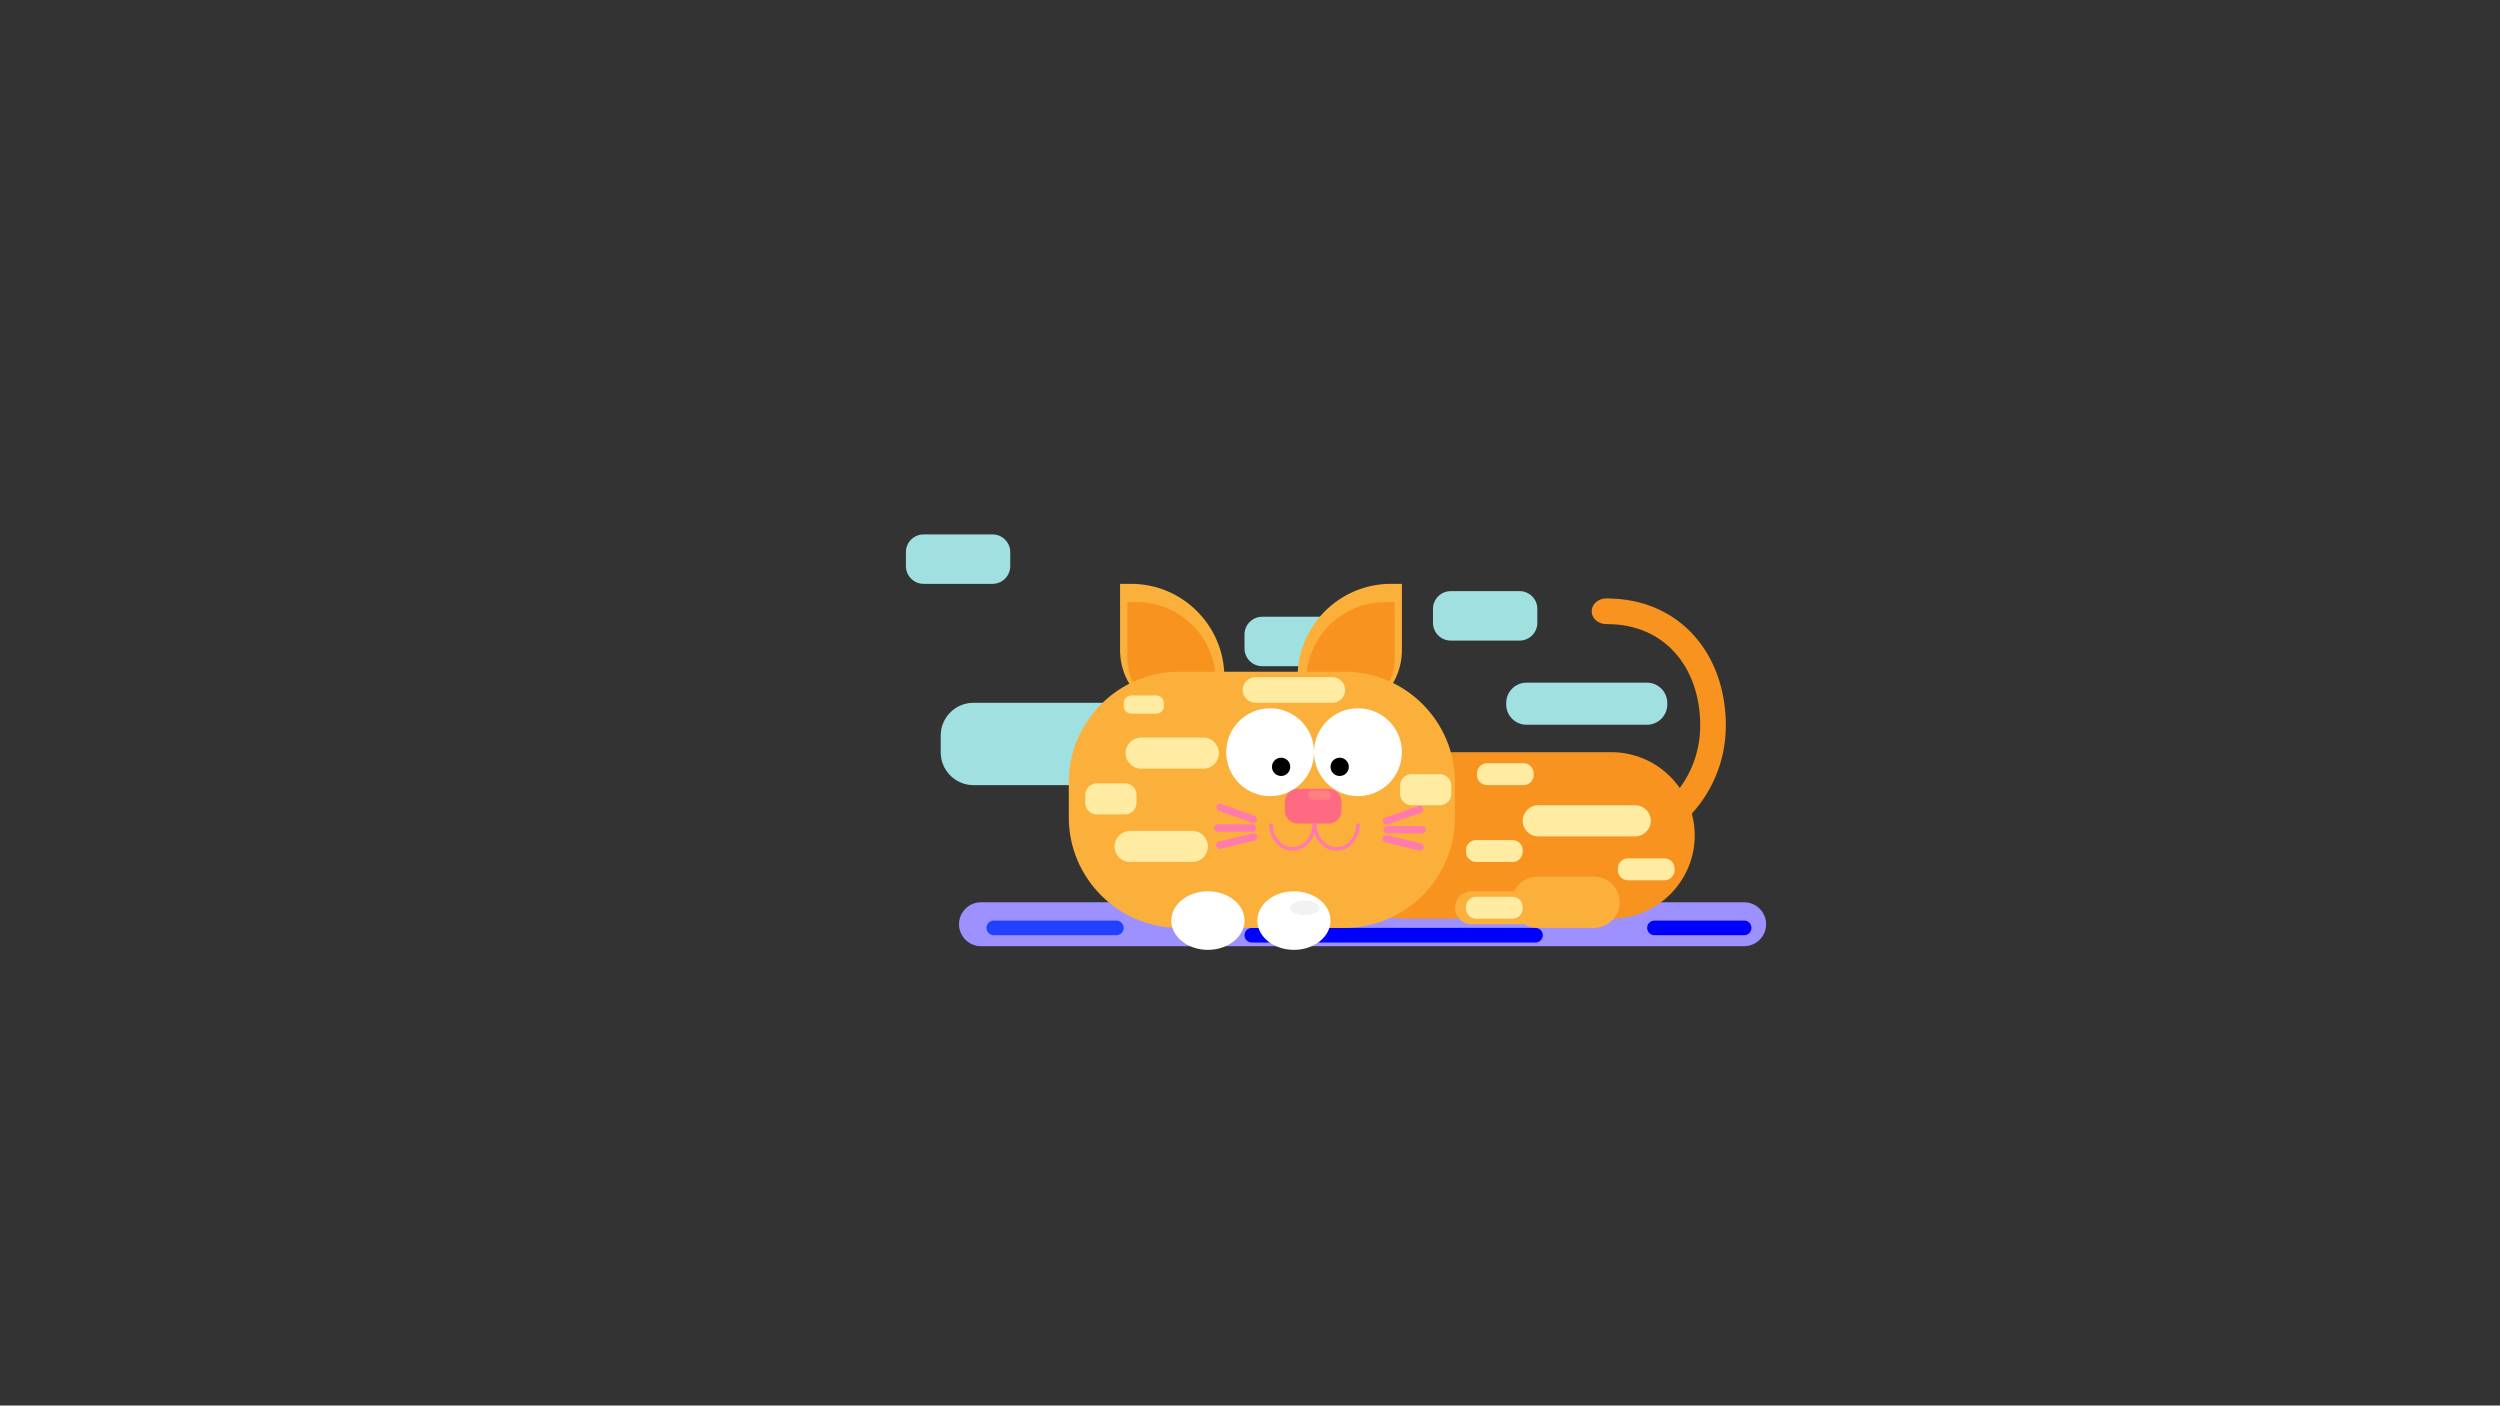 <?xml version="1.0" encoding="utf-8"?>
<!-- Generator: Adobe Illustrator 25.2.0, SVG Export Plug-In . SVG Version: 6.00 Build 0)  -->
<svg version="1.1" id="Layer_1" xmlns="http://www.w3.org/2000/svg" xmlns:xlink="http://www.w3.org/1999/xlink" x="0px" y="0px"
	 viewBox="0 0 1366 768" style="enable-background:new 0 0 1366 768;" xml:space="preserve">
<rect x="0" y="0" width="1366" height="768" fill="#333333" stroke="none"/>
<style type="text/css">
	.st0{fill:#9D91FF;}
	.st1{fill:#A0E0E0;}
	.st2{fill:none;stroke:#F7931E;stroke-width:14;stroke-miterlimit:10;}
	.st3{fill:#FBB03B;}
	.st4{fill:#F7931E;}
	.st5{fill:#0000FF;}
	.st6{fill:#FFFFFF;}
	.st7{fill:#FF6A83;}
	.st8{fill:#FF7F83;}
	.st9{fill:#2241FF;}
	.st10{fill:#FFEBA2;}
	.st11{fill:none;stroke:#FF7BAC;stroke-width:2;stroke-miterlimit:10;}
	.st12{fill:#F2F2F2;}
	.st13{fill:#FF7BAC;}
</style>
<path class="st0" d="M953,493H536c-6.6,0-12,5.4-12,12l0,0c0,6.6,5.4,12,12,12h417c6.6,0,12-5.4,12-12l0,0
	C965,498.4,959.6,493,953,493z"/>
<path class="st1" d="M727.33,337h-37.67c-5.32,0-9.67,4.35-9.67,9.67v7.67c0,5.32,4.35,9.67,9.67,9.67h37.67
	c5.32,0,9.67-4.35,9.67-9.67v-7.67C737,341.35,732.65,337,727.33,337z"/>
<path class="st2" d="M878,334c35.62,0,58,26.88,58,62.5S907.12,461,871.5,461"/>
<path class="st1" d="M613.12,384h-81.24c-9.83,0-17.88,8.05-17.88,17.88v9.24c0,9.83,8.05,17.88,17.88,17.88h81.24
	c9.83,0,17.88-8.05,17.88-17.88v-9.24C631,392.05,622.95,384,613.12,384z"/>
<path class="st3" d="M730.23,391h-15.25c-3.3,0-5.97-2.68-5.97-5.97v-15c0-28.18,22.84-51.02,51.02-51.02H766v36.23
	C766,374.98,749.98,391,730.23,391z"/>
<path class="st4" d="M731.69,390h-12.92c-2.8,0-5.06-2.27-5.06-5.06v-12.71c0-23.88,19.35-43.23,43.23-43.23H762v30.69
	C762,376.43,748.43,390,731.69,390z"/>
<path class="st3" d="M647.77,391h15.25c3.3,0,5.97-2.68,5.97-5.97v-15c0-28.18-22.84-51.02-51.02-51.02H612v36.23
	C612,374.98,628.02,391,647.77,391z"/>
<path class="st4" d="M646.31,390h12.92c2.8,0,5.06-2.27,5.06-5.06v-12.71c0-23.88-19.35-43.23-43.23-43.23H616v30.69
	C616,376.43,629.57,390,646.31,390z"/>
<path class="st5" d="M839,507H684c-2.2,0-4,1.8-4,4l0,0c0,2.2,1.8,4,4,4h155c2.2,0,4-1.8,4-4l0,0C843,508.8,841.2,507,839,507z"/>
<path class="st4" d="M880.5,411h-113c-25.02,0-45.5,20.47-45.5,45.5v0c0,25.02,20.47,45.5,45.5,45.5h113
	c25.02,0,45.5-20.47,45.5-45.5v0C926,431.47,905.53,411,880.5,411z"/>
<path class="st3" d="M734.71,367.03h-90.43c-33.16,0-60.29,27.13-60.29,60.29v19.38c0,33.16,27.13,60.29,60.29,60.29h90.43
	c33.16,0,60.29-27.13,60.29-60.29v-19.38C795,394.15,767.87,367.03,734.71,367.03z"/>
<circle class="st6" cx="694" cy="411" r="24"/>
<circle class="st6" cx="742" cy="411" r="24"/>
<circle cx="700" cy="419" r="5"/>
<circle cx="732" cy="419" r="5"/>
<ellipse class="st6" cx="660" cy="503" rx="20" ry="16"/>
<ellipse class="st6" cx="707" cy="503" rx="20" ry="16"/>
<path class="st7" d="M725.89,431h-16.77c-3.91,0-7.11,3.2-7.11,7.11v4.77c0,3.91,3.2,7.11,7.11,7.11h16.77
	c3.91,0,7.11-3.2,7.11-7.11v-4.77C733,434.2,729.8,431,725.89,431z"/>
<path class="st8" d="M725.06,437h-8.13c-1.07,0-1.94-0.87-1.94-1.94v-1.13c0-1.07,0.87-1.94,1.94-1.94h8.13
	c1.07,0,1.94,0.87,1.94,1.94v1.13C727,436.13,726.13,437,725.06,437z"/>
<path class="st3" d="M885,493c0,3.85-1.58,7.35-4.11,9.89c-2.54,2.53-6.04,4.11-9.89,4.11h-31c-2.72,0-5.26-0.79-7.41-2.14
	c-0.52,0.09-1.05,0.14-1.59,0.14h-27c-2.48,0-4.72-1.01-6.36-2.64c-1.63-1.64-2.64-3.88-2.64-6.36c0-4.95,4.05-9,9-9h23.36
	c0.69-1.45,1.63-2.76,2.75-3.89c2.54-2.53,6.04-4.11,9.89-4.11h31C878.7,479,885,485.3,885,493z"/>
<path class="st9" d="M610,503h-67c-2.2,0-4,1.8-4,4l0,0c0,2.2,1.8,4,4,4h67c2.2,0,4-1.8,4-4l0,0C614,504.8,612.2,503,610,503z"/>
<path class="st5" d="M953,503h-49c-2.2,0-4,1.8-4,4l0,0c0,2.2,1.8,4,4,4h49c2.2,0,4-1.8,4-4l0,0C957,504.8,955.2,503,953,503z"/>
<path class="st10" d="M651.5,454h-34c-4.67,0-8.5,3.82-8.5,8.5l0,0c0,4.68,3.83,8.5,8.5,8.5h34c4.67,0,8.5-3.82,8.5-8.5l0,0
	C660,457.82,656.17,454,651.5,454z"/>
<path class="st10" d="M826.43,459h-19.86c-3.06,0-5.57,2.51-5.57,5.57v0.86c0,3.06,2.51,5.57,5.57,5.57h19.86
	c3.06,0,5.57-2.51,5.57-5.57v-0.86C832,461.51,829.49,459,826.43,459z"/>
<path class="st10" d="M826.43,490h-19.86c-3.06,0-5.57,2.51-5.57,5.57v0.86c0,3.06,2.51,5.57,5.57,5.57h19.86
	c3.06,0,5.57-2.51,5.57-5.57v-0.86C832,492.51,829.49,490,826.43,490z"/>
<path class="st10" d="M909.43,469h-19.86c-3.06,0-5.57,2.51-5.57,5.57v0.86c0,3.06,2.51,5.57,5.57,5.57h19.86
	c3.06,0,5.57-2.51,5.57-5.57v-0.86C915,471.51,912.49,469,909.43,469z"/>
<path class="st10" d="M832.43,417h-19.86c-3.06,0-5.57,2.51-5.57,5.57v0.86c0,3.06,2.51,5.57,5.57,5.57h19.86
	c3.06,0,5.57-2.51,5.57-5.57v-0.86C838,419.51,835.49,417,832.43,417z"/>
<path class="st10" d="M893.5,440h-53c-4.67,0-8.5,3.82-8.5,8.5l0,0c0,4.68,3.83,8.5,8.5,8.5h53c4.67,0,8.5-3.82,8.5-8.5l0,0
	C902,443.82,898.17,440,893.5,440z"/>
<path class="st1" d="M899.91,373h-65.83c-6.1,0-11.09,4.99-11.09,11.09v0.83c0,6.1,4.99,11.09,11.09,11.09h65.83
	c6.1,0,11.09-4.99,11.09-11.09v-0.83C911,377.99,906.01,373,899.91,373z"/>
<path class="st1" d="M830.33,323h-37.67c-5.32,0-9.67,4.35-9.67,9.67v7.67c0,5.32,4.35,9.67,9.67,9.67h37.67
	c5.32,0,9.67-4.35,9.67-9.67v-7.67C840,327.35,835.65,323,830.33,323z"/>
<path class="st1" d="M542.33,292h-37.67c-5.32,0-9.67,4.35-9.67,9.67v7.67c0,5.32,4.35,9.67,9.67,9.67h37.67
	c5.32,0,9.67-4.35,9.67-9.67v-7.67C552,296.35,547.65,292,542.33,292z"/>
<path class="st10" d="M657.5,403h-34c-4.67,0-8.5,3.82-8.5,8.5l0,0c0,4.68,3.83,8.5,8.5,8.5h34c4.67,0,8.5-3.82,8.5-8.5l0,0
	C666,406.82,662.17,403,657.5,403z"/>
<path class="st10" d="M728,370h-42c-3.85,0-7,3.15-7,7l0,0c0,3.85,3.15,7,7,7h42c3.85,0,7-3.15,7-7l0,0
	C735,373.15,731.85,370,728,370z"/>
<path class="st10" d="M786.7,423h-15.4c-3.46,0-6.3,2.83-6.3,6.3v4.4c0,3.46,2.83,6.3,6.3,6.3h15.4c3.46,0,6.3-2.83,6.3-6.3v-4.4
	C793,425.83,790.17,423,786.7,423z"/>
<path class="st10" d="M614.7,428h-15.4c-3.46,0-6.3,2.83-6.3,6.3v4.4c0,3.46,2.83,6.3,6.3,6.3h15.4c3.46,0,6.3-2.83,6.3-6.3v-4.4
	C621,430.83,618.17,428,614.7,428z"/>
<path class="st10" d="M631.72,380h-13.44c-2.35,0-4.28,1.93-4.28,4.28v1.44c0,2.35,1.93,4.28,4.28,4.28h13.44
	c2.35,0,4.28-1.93,4.28-4.28v-1.44C636,381.93,634.07,380,631.72,380z"/>
<g>
	<path class="st11" d="M741.99,450c0.01,0.16,0.01,0.3,0.01,0.46c0,7.4-5.26,13.39-11.75,13.39s-11.75-5.99-11.75-13.39
		c0-0.16,0-0.3,0.01-0.46"/>
</g>
<g>
	<path class="st11" d="M717.99,450c0.01,0.16,0.01,0.3,0.01,0.46c0,7.4-5.26,13.39-11.75,13.39s-11.75-5.99-11.75-13.39
		c0-0.16,0-0.3,0.01-0.46"/>
</g>
<ellipse class="st4" cx="877.56" cy="334" rx="7.87" ry="7"/>
<ellipse class="st12" cx="713" cy="496" rx="8" ry="4"/>
<path class="st13" d="M777.01,451.4h-19.15c-1.1,0-1.99,0.9-1.99,1.99v0c0,1.1,0.9,1.99,1.99,1.99h19.15c1.1,0,1.99-0.9,1.99-1.99v0
	C779,452.3,778.1,451.4,777.01,451.4z"/>
<path class="st13" d="M776.41,460.89l-18.61-4.51c-1.07-0.26-2.15,0.4-2.41,1.47v0c-0.26,1.07,0.4,2.15,1.47,2.41l18.61,4.51
	c1.07,0.26,2.15-0.4,2.41-1.47l0,0C778.14,462.24,777.47,461.15,776.41,460.89z"/>
<path class="st13" d="M775.01,440.37l-18.07,6.34c-1.03,0.36-1.58,1.51-1.22,2.54l0,0c0.36,1.04,1.51,1.58,2.54,1.22l18.07-6.34
	c1.03-0.36,1.58-1.51,1.22-2.54l0,0C777.19,440.56,776.04,440.01,775.01,440.37z"/>
<path class="st13" d="M665.33,450.4h19.15c1.1,0,1.99,0.9,1.99,1.99v0c0,1.1-0.9,1.99-1.99,1.99h-19.15c-1.1,0-1.99-0.9-1.99-1.99v0
	C663.34,451.3,664.24,450.4,665.33,450.4z"/>
<path class="st13" d="M665.93,459.89l18.61-4.51c1.07-0.26,2.15,0.4,2.41,1.47v0c0.26,1.07-0.4,2.15-1.47,2.41l-18.61,4.51
	c-1.07,0.26-2.15-0.4-2.41-1.47l0,0C664.2,461.24,664.86,460.15,665.93,459.89z"/>
<path class="st13" d="M667.33,439.37l18.07,6.34c1.03,0.36,1.58,1.51,1.22,2.54l0,0c-0.36,1.04-1.51,1.58-2.54,1.22l-18.07-6.34
	c-1.03-0.36-1.58-1.51-1.22-2.54l0,0C665.15,439.56,666.3,439.01,667.33,439.37z"/>
</svg>
